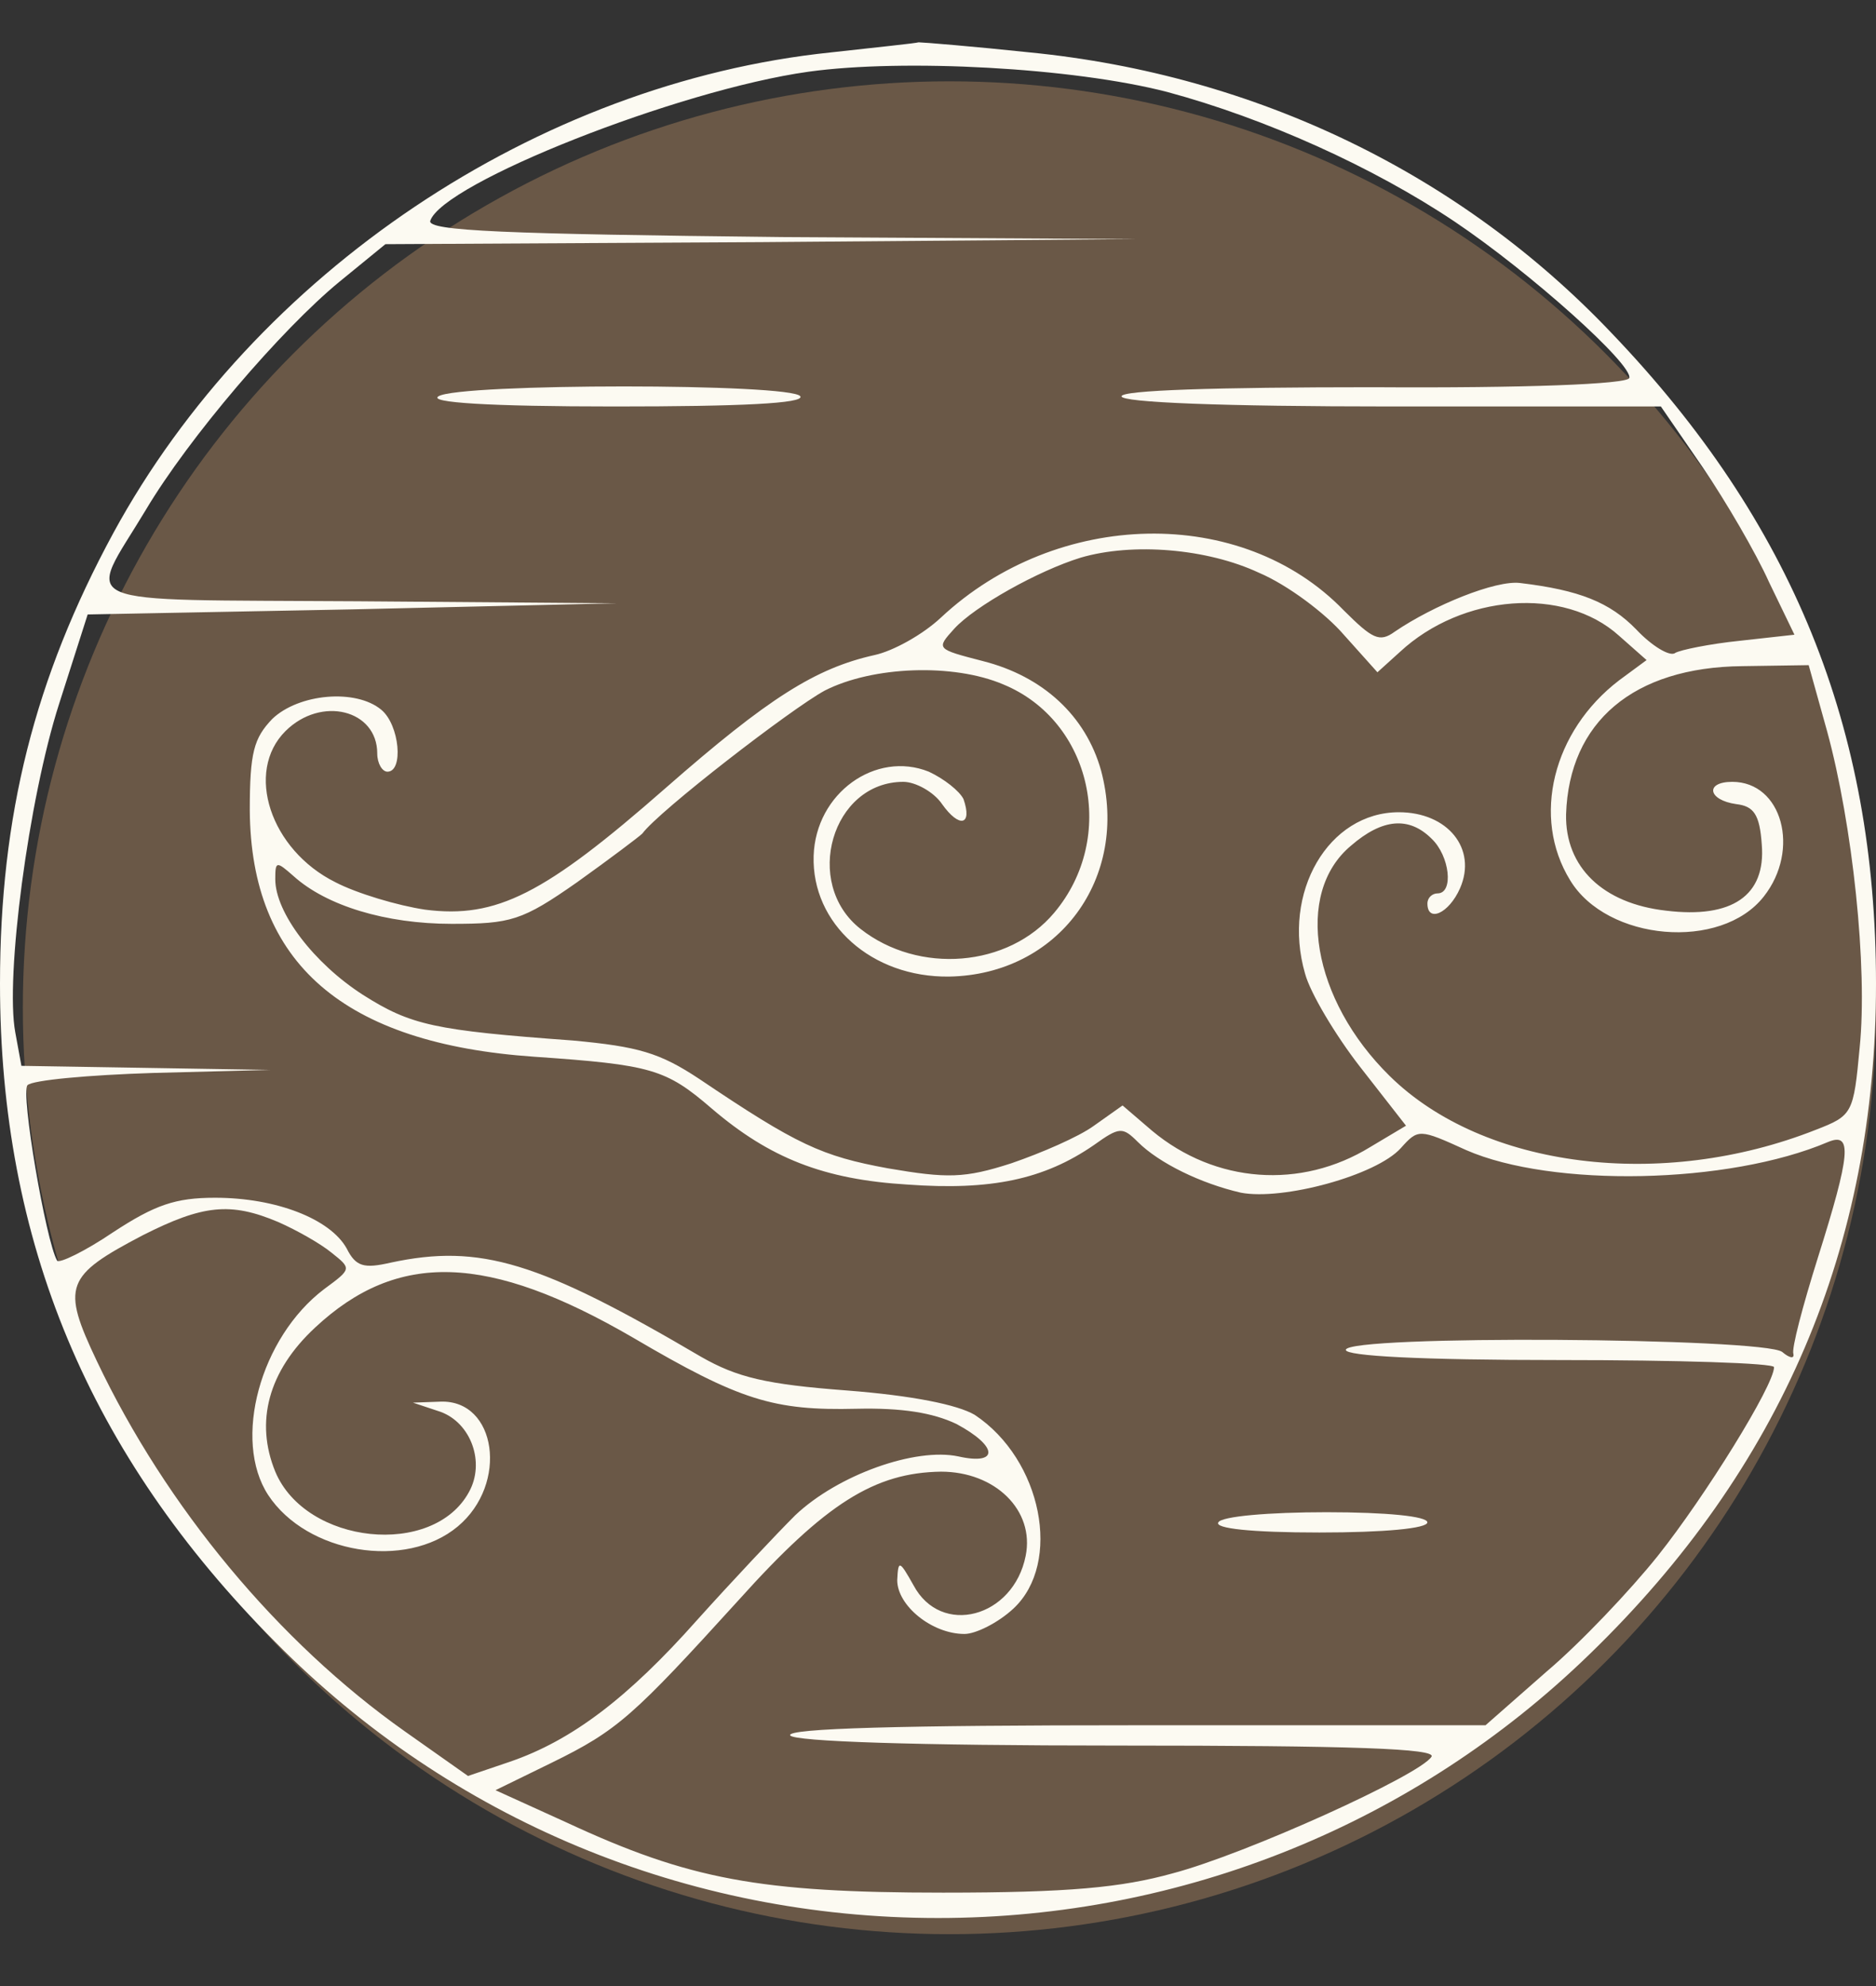 <svg width="34" height="36" viewBox="0 0 34 36" fill="none" xmlns="http://www.w3.org/2000/svg">
<rect x="0" y="0" width="34" height="36" fill="#333333" stroke="none"/>
<circle cx="17.207" cy="18.267" r="16.793" fill="#6A5847"/>
<path d="M15.06 0.95C9.738 1.502 4.62 4.941 2.051 9.667C0.628 12.296 0 14.778 0 17.831C0 22.502 1.608 26.363 4.989 29.765C8.167 32.983 12.454 34.767 17 34.767C21.435 34.767 25.648 33.056 28.808 29.986C32.282 26.621 34 22.593 34 17.831C34 13.197 32.485 9.464 29.214 6.044C26.479 3.157 22.765 1.355 18.663 0.95C17.628 0.84 16.723 0.767 16.649 0.767C16.593 0.785 15.873 0.859 15.06 0.95ZM21.158 1.668C22.931 2.146 24.89 3.028 26.369 4.021C27.736 4.941 29.602 6.614 29.528 6.853C29.491 6.963 27.643 7.037 24.89 7.019C22.008 7.019 20.326 7.074 20.326 7.184C20.326 7.294 22.137 7.368 25.223 7.368H30.101L30.859 8.471C31.284 9.097 31.82 10.016 32.06 10.549L32.522 11.505L31.524 11.616C30.988 11.671 30.452 11.781 30.36 11.836C30.267 11.91 29.935 11.708 29.658 11.413C29.177 10.917 28.623 10.696 27.551 10.568C27.108 10.512 25.98 10.972 25.278 11.45C25.001 11.652 24.872 11.579 24.354 11.064C22.506 9.152 19.162 9.225 17.055 11.193C16.723 11.505 16.187 11.8 15.854 11.873C14.783 12.112 13.933 12.646 12.066 14.282C9.867 16.213 8.999 16.654 7.705 16.489C7.207 16.415 6.467 16.194 6.079 15.992C4.897 15.404 4.435 13.988 5.174 13.252C5.821 12.609 6.837 12.866 6.837 13.657C6.837 13.841 6.929 13.988 7.022 13.988C7.317 13.988 7.243 13.142 6.911 12.866C6.449 12.48 5.414 12.572 4.934 13.032C4.601 13.381 4.527 13.638 4.527 14.687C4.546 17.463 6.227 18.916 9.683 19.155C11.808 19.302 12.066 19.376 12.898 20.093C13.951 20.994 14.93 21.38 16.446 21.472C17.961 21.582 18.922 21.38 19.827 20.755C20.289 20.424 20.345 20.424 20.622 20.7C21.01 21.086 21.767 21.453 22.488 21.619C23.246 21.766 24.946 21.306 25.389 20.81C25.703 20.46 25.722 20.46 26.572 20.847C28.124 21.527 31.321 21.472 33.132 20.7C33.575 20.516 33.538 20.92 32.947 22.796C32.67 23.678 32.466 24.451 32.503 24.543C32.522 24.635 32.429 24.616 32.3 24.506C31.967 24.248 24.391 24.193 24.391 24.469C24.391 24.579 25.722 24.653 28.272 24.653C30.415 24.653 32.152 24.708 32.152 24.782C32.152 25.113 30.896 27.135 30.046 28.202C29.547 28.827 28.641 29.783 28.032 30.298L26.923 31.273H20.566C16.372 31.273 14.247 31.328 14.321 31.457C14.395 31.567 16.575 31.641 20.252 31.641C24.539 31.641 26.036 31.696 25.944 31.843C25.74 32.174 22.58 33.608 21.25 33.958C20.326 34.215 19.365 34.307 17.092 34.307C13.766 34.307 12.491 34.068 10.274 33.038L8.98 32.45L9.997 31.953C11.198 31.365 11.475 31.107 13.397 28.993C14.967 27.246 15.854 26.694 17.055 26.676C18.035 26.676 18.755 27.375 18.589 28.202C18.367 29.324 17.055 29.673 16.556 28.735C16.298 28.276 16.279 28.276 16.261 28.643C16.261 29.103 16.889 29.618 17.48 29.618C17.684 29.618 18.09 29.416 18.367 29.158C19.254 28.331 18.885 26.455 17.665 25.646C17.351 25.462 16.538 25.297 15.355 25.205C13.877 25.094 13.36 24.966 12.713 24.598C9.775 22.869 8.703 22.538 7.077 22.888C6.597 22.998 6.449 22.961 6.283 22.63C5.987 22.097 5.008 21.711 3.899 21.711C3.178 21.711 2.809 21.84 2.051 22.336C1.534 22.686 1.072 22.906 1.035 22.851C0.832 22.502 0.37 19.799 0.499 19.67C0.591 19.578 1.608 19.486 2.772 19.449L4.897 19.394L2.642 19.357L0.388 19.32L0.277 18.714C0.092 17.721 0.517 14.484 1.072 12.756L1.589 11.138L6.375 11.046L11.179 10.935L6.486 10.899C1.183 10.862 1.571 11.027 2.642 9.244C3.418 7.938 5.1 5.971 6.153 5.106L6.985 4.426L13.803 4.389L20.603 4.334L14.173 4.297C9.165 4.242 7.742 4.187 7.798 4.003C8.02 3.323 12.288 1.631 14.653 1.3C16.372 1.061 19.458 1.226 21.158 1.668ZM22.821 10.384C23.338 10.604 24.022 11.119 24.354 11.505L24.964 12.186L25.371 11.818C26.498 10.77 28.346 10.623 29.343 11.524L29.842 11.965L29.343 12.333C28.142 13.252 27.754 14.815 28.456 15.955C29.122 17.059 31.191 17.242 31.967 16.25C32.633 15.404 32.3 14.172 31.395 14.172C30.896 14.172 30.951 14.503 31.468 14.576C31.783 14.613 31.893 14.76 31.93 15.312C32.004 16.231 31.395 16.654 30.194 16.507C29.048 16.378 28.364 15.716 28.383 14.76C28.438 13.087 29.602 12.094 31.579 12.075L32.78 12.057L33.113 13.252C33.575 14.944 33.852 17.537 33.704 18.989C33.593 20.185 33.575 20.221 32.91 20.479C30.12 21.582 26.886 21.178 25.186 19.504C23.782 18.125 23.449 16.194 24.484 15.33C25.056 14.834 25.537 14.797 25.944 15.201C26.276 15.514 26.35 16.194 26.054 16.194C25.962 16.194 25.87 16.268 25.87 16.378C25.87 16.728 26.258 16.562 26.461 16.102C26.775 15.385 26.239 14.723 25.352 14.723C24.077 14.723 23.227 16.176 23.652 17.647C23.745 17.997 24.206 18.769 24.65 19.339L25.482 20.405L24.835 20.791C23.578 21.564 22.026 21.453 20.88 20.497L20.345 20.038L19.827 20.405C19.55 20.608 18.866 20.902 18.33 21.086C17.48 21.361 17.166 21.361 16.095 21.178C14.893 20.957 14.45 20.755 12.676 19.559C11.955 19.081 11.567 18.971 10.385 18.861C7.872 18.677 7.447 18.585 6.578 18.033C5.691 17.463 4.989 16.544 4.989 15.937C4.989 15.606 5.008 15.606 5.322 15.882C5.913 16.415 6.985 16.746 8.186 16.746C9.258 16.746 9.461 16.691 10.459 15.992C11.05 15.569 11.586 15.165 11.641 15.11C11.937 14.705 14.339 12.848 14.949 12.517C15.817 12.075 17.277 12.02 18.183 12.406C19.79 13.068 20.252 15.183 19.107 16.544C18.275 17.537 16.649 17.666 15.596 16.838C14.542 16.011 15.078 14.172 16.372 14.172C16.593 14.172 16.926 14.356 17.074 14.576C17.388 15.018 17.628 14.962 17.462 14.484C17.388 14.337 17.111 14.117 16.834 13.988C15.873 13.602 14.783 14.374 14.746 15.514C14.709 16.746 15.799 17.721 17.203 17.702C19.18 17.666 20.474 15.919 19.956 13.969C19.679 12.976 18.903 12.259 17.813 11.983C16.963 11.763 16.963 11.763 17.296 11.395C17.665 10.991 18.811 10.347 19.587 10.108C20.529 9.832 21.878 9.942 22.821 10.384ZM5.045 22.152C5.377 22.299 5.802 22.538 6.005 22.704C6.375 22.998 6.375 22.998 5.876 23.366C4.712 24.248 4.213 26.106 4.86 27.099C5.562 28.165 7.354 28.459 8.297 27.669C9.221 26.896 8.999 25.37 7.983 25.407L7.484 25.425L7.983 25.591C8.537 25.793 8.796 26.51 8.5 27.044C7.853 28.239 5.543 28 4.989 26.676C4.62 25.775 4.86 24.855 5.71 24.065C7.207 22.667 8.851 22.722 11.475 24.248C13.415 25.389 14.025 25.572 15.522 25.536C16.353 25.517 16.908 25.609 17.333 25.811C18.09 26.216 18.109 26.565 17.37 26.4C16.593 26.234 15.189 26.731 14.413 27.466C14.062 27.816 13.267 28.662 12.639 29.36C11.383 30.776 10.366 31.549 9.239 31.935L8.482 32.192L7.336 31.383C5.045 29.765 3.012 27.319 1.755 24.671C1.109 23.311 1.183 23.127 2.587 22.391C3.677 21.84 4.176 21.784 5.045 22.152Z" fill="#FCFAF2"/>
<path d="M7.946 7.184C7.761 7.295 8.833 7.368 11.142 7.368C13.415 7.368 14.579 7.313 14.505 7.184C14.358 6.945 8.315 6.945 7.946 7.184Z" fill="#FCFAF2"/>
<path d="M22.081 27.595C22.007 27.705 22.673 27.779 23.911 27.779C25.093 27.779 25.869 27.705 25.869 27.595C25.869 27.485 25.13 27.411 24.04 27.411C23.005 27.411 22.137 27.485 22.081 27.595Z" fill="#FCFAF2"/>
</svg>
